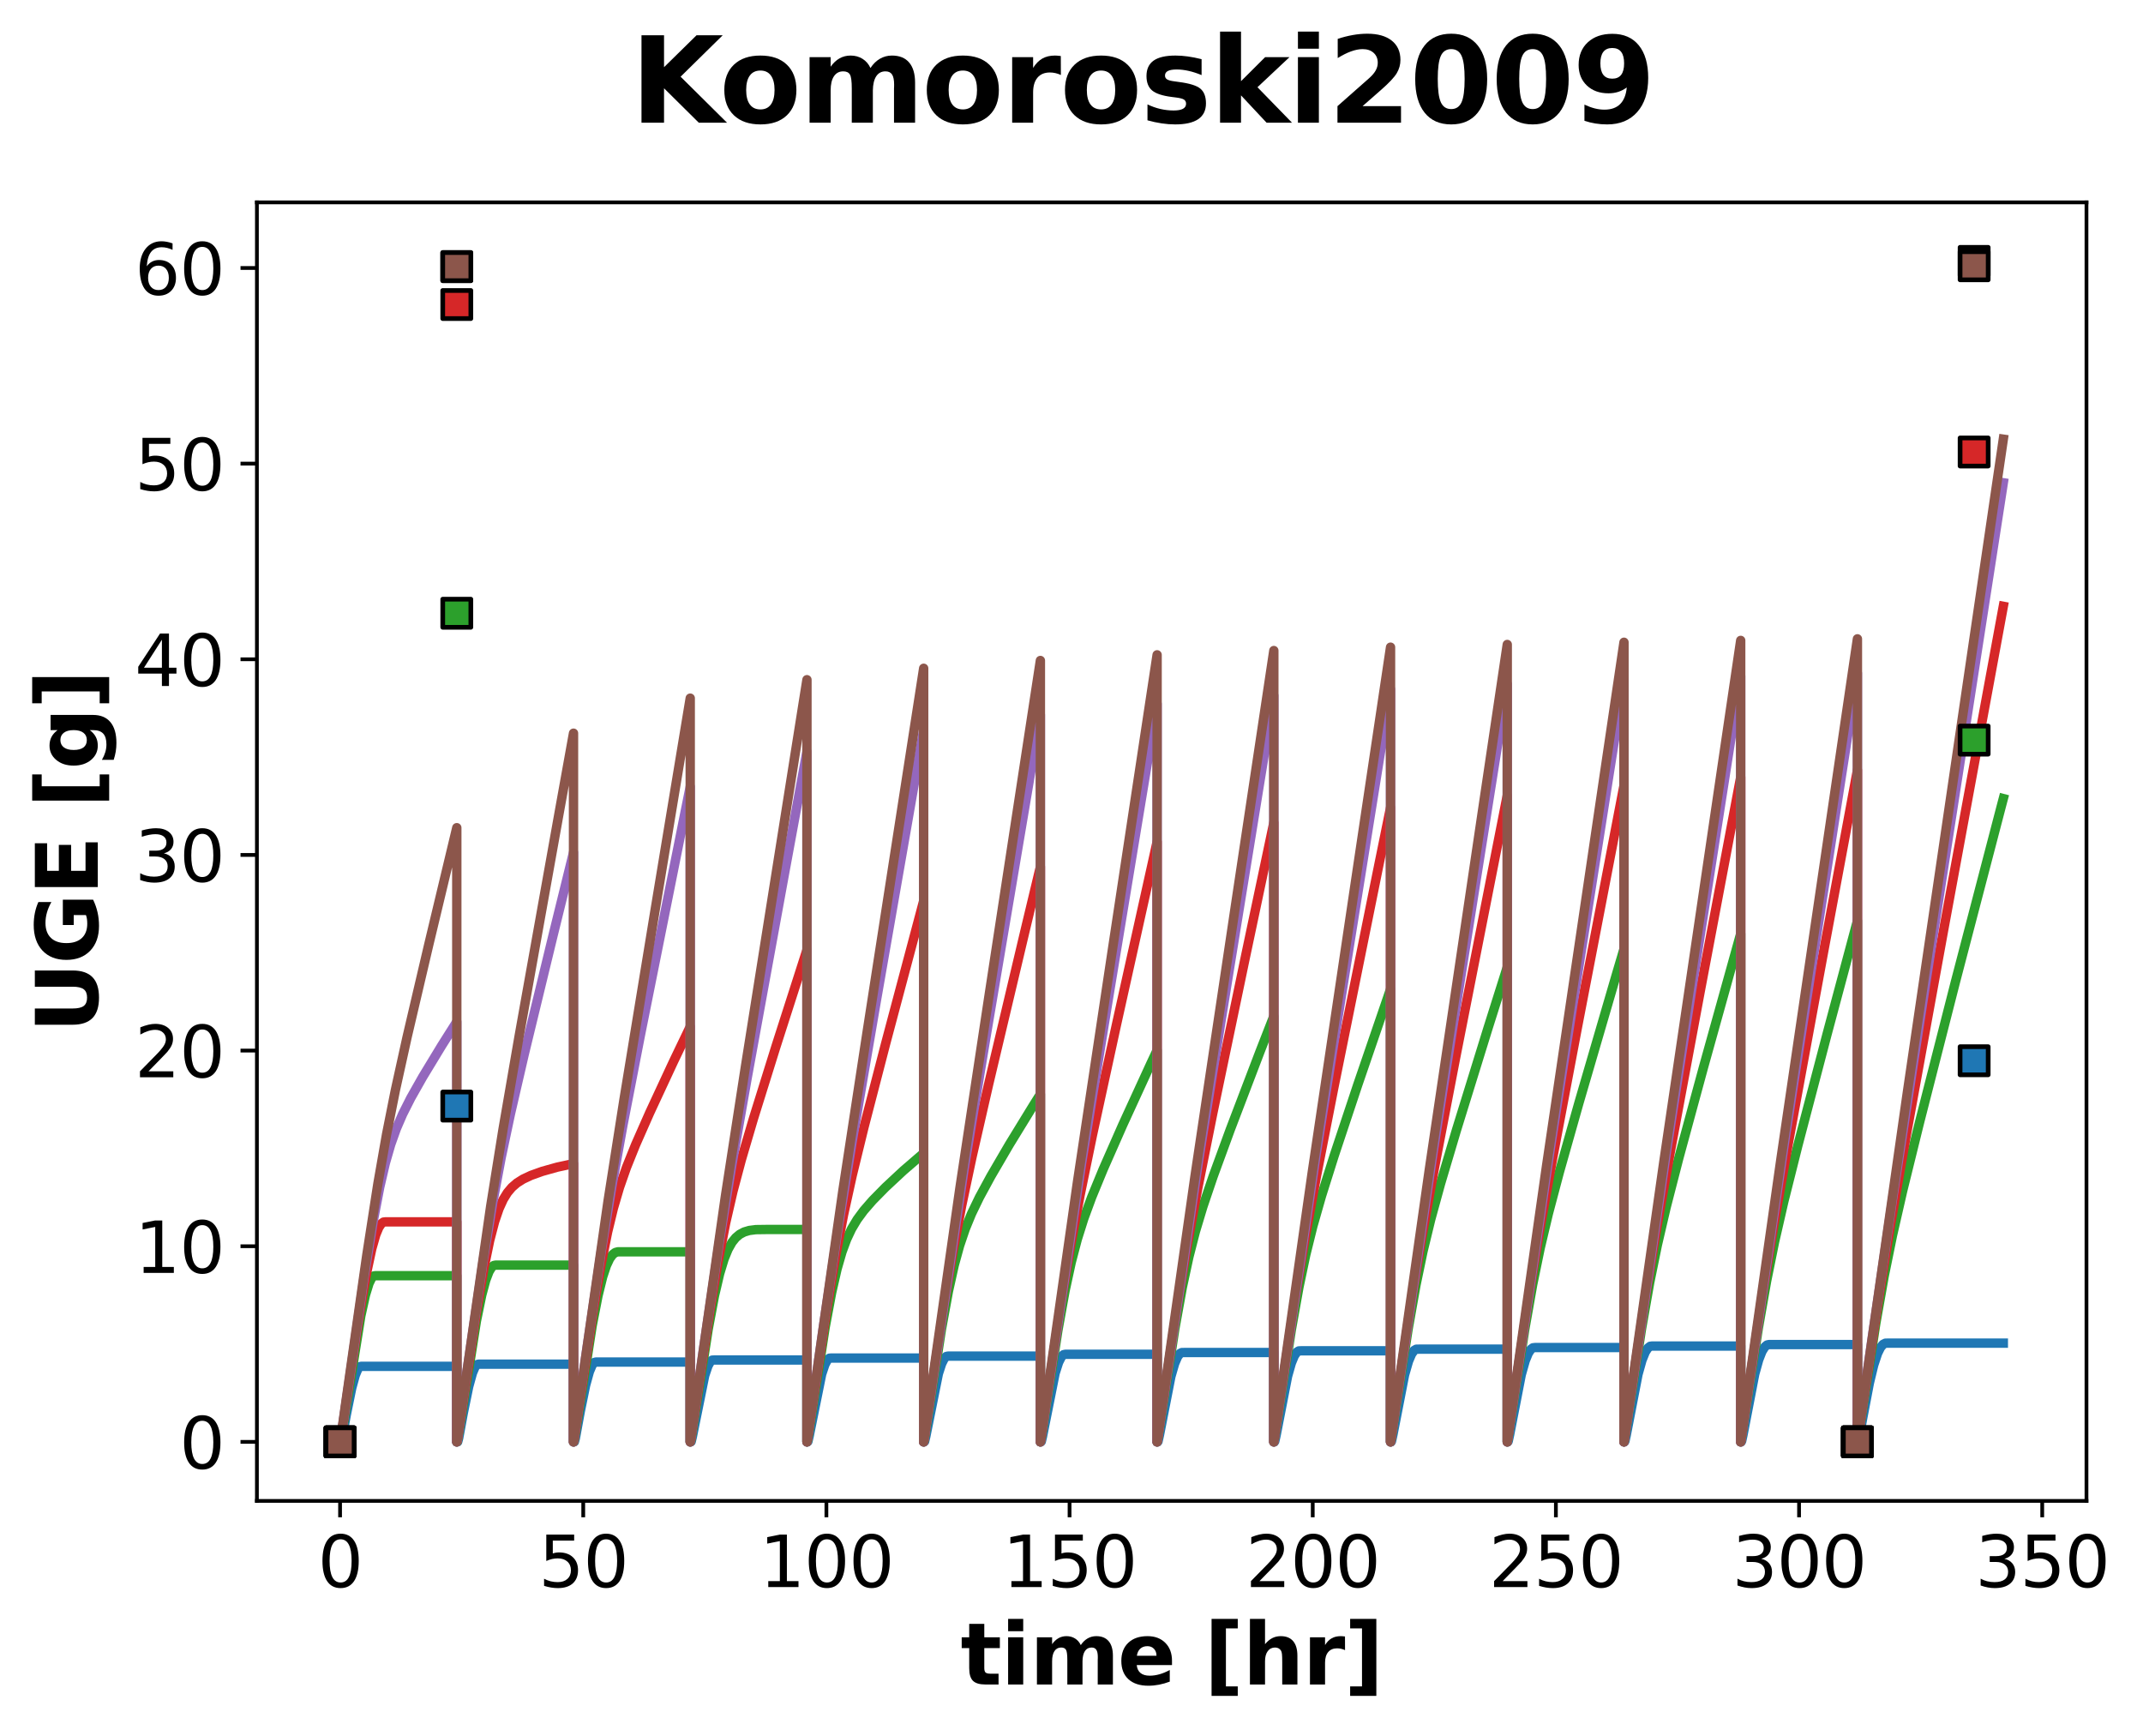 <?xml version="1.0" encoding="utf-8" standalone="no"?>
<!DOCTYPE svg PUBLIC "-//W3C//DTD SVG 1.1//EN"
  "http://www.w3.org/Graphics/SVG/1.1/DTD/svg11.dtd">
<svg xmlns:xlink="http://www.w3.org/1999/xlink" width="457.516pt" height="370.538pt" viewBox="0 0 457.516 370.538" xmlns="http://www.w3.org/2000/svg" version="1.1">
 <defs>
  <style type="text/css">*{stroke-linejoin: round; stroke-linecap: butt}</style>
 </defs>
 <g id="figure_1">
  <g id="patch_1">
   <path d="M 0 370.538 
L 457.516 370.538 
L 457.516 0 
L 0 0 
z
" style="fill: #ffffff"/>
  </g>
  <g id="axes_1">
   <g id="patch_2">
    <path d="M 54.849 320.4 
L 445.449 320.4 
L 445.449 43.2 
L 54.849 43.2 
z
" style="fill: #ffffff"/>
   </g>
   <g id="matplotlib.axis_1">
    <g id="xtick_1">
     <g id="line2d_1">
      <defs>
       <path id="m06899e5658" d="M 0 0 
L 0 3.5 
" style="stroke: #000000; stroke-width: 0.8"/>
      </defs>
      <g>
       <use xlink:href="#m06899e5658" x="72.603" y="320.4" style="stroke: #000000; stroke-width: 0.8"/>
      </g>
     </g>
     <g id="text_1">
      <!-- 0 -->
      <g transform="translate(67.831 338.798) scale(0.15 -0.15)">
       <defs>
        <path id="DejaVuSans-30" d="M 2034 4250 
Q 1547 4250 1301 3770 
Q 1056 3291 1056 2328 
Q 1056 1369 1301 889 
Q 1547 409 2034 409 
Q 2525 409 2770 889 
Q 3016 1369 3016 2328 
Q 3016 3291 2770 3770 
Q 2525 4250 2034 4250 
z
M 2034 4750 
Q 2819 4750 3233 4129 
Q 3647 3509 3647 2328 
Q 3647 1150 3233 529 
Q 2819 -91 2034 -91 
Q 1250 -91 836 529 
Q 422 1150 422 2328 
Q 422 3509 836 4129 
Q 1250 4750 2034 4750 
z
" transform="scale(0.016)"/>
       </defs>
       <use xlink:href="#DejaVuSans-30"/>
      </g>
     </g>
    </g>
    <g id="xtick_2">
     <g id="line2d_2">
      <g>
       <use xlink:href="#m06899e5658" x="124.517" y="320.4" style="stroke: #000000; stroke-width: 0.8"/>
      </g>
     </g>
     <g id="text_2">
      <!-- 50 -->
      <g transform="translate(114.973 338.798) scale(0.15 -0.15)">
       <defs>
        <path id="DejaVuSans-35" d="M 691 4666 
L 3169 4666 
L 3169 4134 
L 1269 4134 
L 1269 2991 
Q 1406 3038 1543 3061 
Q 1681 3084 1819 3084 
Q 2600 3084 3056 2656 
Q 3513 2228 3513 1497 
Q 3513 744 3044 326 
Q 2575 -91 1722 -91 
Q 1428 -91 1123 -41 
Q 819 9 494 109 
L 494 744 
Q 775 591 1075 516 
Q 1375 441 1709 441 
Q 2250 441 2565 725 
Q 2881 1009 2881 1497 
Q 2881 1984 2565 2268 
Q 2250 2553 1709 2553 
Q 1456 2553 1204 2497 
Q 953 2441 691 2322 
L 691 4666 
z
" transform="scale(0.016)"/>
       </defs>
       <use xlink:href="#DejaVuSans-35"/>
       <use xlink:href="#DejaVuSans-30" x="63.623"/>
      </g>
     </g>
    </g>
    <g id="xtick_3">
     <g id="line2d_3">
      <g>
       <use xlink:href="#m06899e5658" x="176.431" y="320.4" style="stroke: #000000; stroke-width: 0.8"/>
      </g>
     </g>
     <g id="text_3">
      <!-- 100 -->
      <g transform="translate(162.115 338.798) scale(0.15 -0.15)">
       <defs>
        <path id="DejaVuSans-31" d="M 794 531 
L 1825 531 
L 1825 4091 
L 703 3866 
L 703 4441 
L 1819 4666 
L 2450 4666 
L 2450 531 
L 3481 531 
L 3481 0 
L 794 0 
L 794 531 
z
" transform="scale(0.016)"/>
       </defs>
       <use xlink:href="#DejaVuSans-31"/>
       <use xlink:href="#DejaVuSans-30" x="63.623"/>
       <use xlink:href="#DejaVuSans-30" x="127.246"/>
      </g>
     </g>
    </g>
    <g id="xtick_4">
     <g id="line2d_4">
      <g>
       <use xlink:href="#m06899e5658" x="228.345" y="320.4" style="stroke: #000000; stroke-width: 0.8"/>
      </g>
     </g>
     <g id="text_4">
      <!-- 150 -->
      <g transform="translate(214.029 338.798) scale(0.15 -0.15)">
       <use xlink:href="#DejaVuSans-31"/>
       <use xlink:href="#DejaVuSans-35" x="63.623"/>
       <use xlink:href="#DejaVuSans-30" x="127.246"/>
      </g>
     </g>
    </g>
    <g id="xtick_5">
     <g id="line2d_5">
      <g>
       <use xlink:href="#m06899e5658" x="280.259" y="320.4" style="stroke: #000000; stroke-width: 0.8"/>
      </g>
     </g>
     <g id="text_5">
      <!-- 200 -->
      <g transform="translate(265.943 338.798) scale(0.15 -0.15)">
       <defs>
        <path id="DejaVuSans-32" d="M 1228 531 
L 3431 531 
L 3431 0 
L 469 0 
L 469 531 
Q 828 903 1448 1529 
Q 2069 2156 2228 2338 
Q 2531 2678 2651 2914 
Q 2772 3150 2772 3378 
Q 2772 3750 2511 3984 
Q 2250 4219 1831 4219 
Q 1534 4219 1204 4116 
Q 875 4013 500 3803 
L 500 4441 
Q 881 4594 1212 4672 
Q 1544 4750 1819 4750 
Q 2544 4750 2975 4387 
Q 3406 4025 3406 3419 
Q 3406 3131 3298 2873 
Q 3191 2616 2906 2266 
Q 2828 2175 2409 1742 
Q 1991 1309 1228 531 
z
" transform="scale(0.016)"/>
       </defs>
       <use xlink:href="#DejaVuSans-32"/>
       <use xlink:href="#DejaVuSans-30" x="63.623"/>
       <use xlink:href="#DejaVuSans-30" x="127.246"/>
      </g>
     </g>
    </g>
    <g id="xtick_6">
     <g id="line2d_6">
      <g>
       <use xlink:href="#m06899e5658" x="332.173" y="320.4" style="stroke: #000000; stroke-width: 0.8"/>
      </g>
     </g>
     <g id="text_6">
      <!-- 250 -->
      <g transform="translate(317.857 338.798) scale(0.15 -0.15)">
       <use xlink:href="#DejaVuSans-32"/>
       <use xlink:href="#DejaVuSans-35" x="63.623"/>
       <use xlink:href="#DejaVuSans-30" x="127.246"/>
      </g>
     </g>
    </g>
    <g id="xtick_7">
     <g id="line2d_7">
      <g>
       <use xlink:href="#m06899e5658" x="384.087" y="320.4" style="stroke: #000000; stroke-width: 0.8"/>
      </g>
     </g>
     <g id="text_7">
      <!-- 300 -->
      <g transform="translate(369.771 338.798) scale(0.15 -0.15)">
       <defs>
        <path id="DejaVuSans-33" d="M 2597 2516 
Q 3050 2419 3304 2112 
Q 3559 1806 3559 1356 
Q 3559 666 3084 287 
Q 2609 -91 1734 -91 
Q 1441 -91 1130 -33 
Q 819 25 488 141 
L 488 750 
Q 750 597 1062 519 
Q 1375 441 1716 441 
Q 2309 441 2620 675 
Q 2931 909 2931 1356 
Q 2931 1769 2642 2001 
Q 2353 2234 1838 2234 
L 1294 2234 
L 1294 2753 
L 1863 2753 
Q 2328 2753 2575 2939 
Q 2822 3125 2822 3475 
Q 2822 3834 2567 4026 
Q 2313 4219 1838 4219 
Q 1578 4219 1281 4162 
Q 984 4106 628 3988 
L 628 4550 
Q 988 4650 1302 4700 
Q 1616 4750 1894 4750 
Q 2613 4750 3031 4423 
Q 3450 4097 3450 3541 
Q 3450 3153 3228 2886 
Q 3006 2619 2597 2516 
z
" transform="scale(0.016)"/>
       </defs>
       <use xlink:href="#DejaVuSans-33"/>
       <use xlink:href="#DejaVuSans-30" x="63.623"/>
       <use xlink:href="#DejaVuSans-30" x="127.246"/>
      </g>
     </g>
    </g>
    <g id="xtick_8">
     <g id="line2d_8">
      <g>
       <use xlink:href="#m06899e5658" x="436" y="320.4" style="stroke: #000000; stroke-width: 0.8"/>
      </g>
     </g>
     <g id="text_8">
      <!-- 350 -->
      <g transform="translate(421.685 338.798) scale(0.15 -0.15)">
       <use xlink:href="#DejaVuSans-33"/>
       <use xlink:href="#DejaVuSans-35" x="63.623"/>
       <use xlink:href="#DejaVuSans-30" x="127.246"/>
      </g>
     </g>
    </g>
    <g id="text_9">
     <!-- time [hr] -->
     <g transform="translate(205.074 359.594) scale(0.18 -0.18)">
      <defs>
       <path id="DejaVuSans-Bold-74" d="M 1759 4494 
L 1759 3500 
L 2913 3500 
L 2913 2700 
L 1759 2700 
L 1759 1216 
Q 1759 972 1856 886 
Q 1953 800 2241 800 
L 2816 800 
L 2816 0 
L 1856 0 
Q 1194 0 917 276 
Q 641 553 641 1216 
L 641 2700 
L 84 2700 
L 84 3500 
L 641 3500 
L 641 4494 
L 1759 4494 
z
" transform="scale(0.016)"/>
       <path id="DejaVuSans-Bold-69" d="M 538 3500 
L 1656 3500 
L 1656 0 
L 538 0 
L 538 3500 
z
M 538 4863 
L 1656 4863 
L 1656 3950 
L 538 3950 
L 538 4863 
z
" transform="scale(0.016)"/>
       <path id="DejaVuSans-Bold-6d" d="M 3781 2919 
Q 3994 3244 4286 3414 
Q 4578 3584 4928 3584 
Q 5531 3584 5847 3212 
Q 6163 2841 6163 2131 
L 6163 0 
L 5038 0 
L 5038 1825 
Q 5041 1866 5042 1909 
Q 5044 1953 5044 2034 
Q 5044 2406 4934 2573 
Q 4825 2741 4581 2741 
Q 4263 2741 4089 2478 
Q 3916 2216 3909 1719 
L 3909 0 
L 2784 0 
L 2784 1825 
Q 2784 2406 2684 2573 
Q 2584 2741 2328 2741 
Q 2006 2741 1831 2477 
Q 1656 2213 1656 1722 
L 1656 0 
L 531 0 
L 531 3500 
L 1656 3500 
L 1656 2988 
Q 1863 3284 2130 3434 
Q 2397 3584 2719 3584 
Q 3081 3584 3359 3409 
Q 3638 3234 3781 2919 
z
" transform="scale(0.016)"/>
       <path id="DejaVuSans-Bold-65" d="M 4031 1759 
L 4031 1441 
L 1416 1441 
Q 1456 1047 1700 850 
Q 1944 653 2381 653 
Q 2734 653 3104 758 
Q 3475 863 3866 1075 
L 3866 213 
Q 3469 63 3072 -14 
Q 2675 -91 2278 -91 
Q 1328 -91 801 392 
Q 275 875 275 1747 
Q 275 2603 792 3093 
Q 1309 3584 2216 3584 
Q 3041 3584 3536 3087 
Q 4031 2591 4031 1759 
z
M 2881 2131 
Q 2881 2450 2695 2645 
Q 2509 2841 2209 2841 
Q 1884 2841 1681 2658 
Q 1478 2475 1428 2131 
L 2881 2131 
z
" transform="scale(0.016)"/>
       <path id="DejaVuSans-Bold-20" transform="scale(0.016)"/>
       <path id="DejaVuSans-Bold-5b" d="M 550 4863 
L 2491 4863 
L 2491 4159 
L 1613 4159 
L 1613 -141 
L 2491 -141 
L 2491 -844 
L 550 -844 
L 550 4863 
z
" transform="scale(0.016)"/>
       <path id="DejaVuSans-Bold-68" d="M 4056 2131 
L 4056 0 
L 2931 0 
L 2931 347 
L 2931 1625 
Q 2931 2084 2911 2256 
Q 2891 2428 2841 2509 
Q 2775 2619 2662 2680 
Q 2550 2741 2406 2741 
Q 2056 2741 1856 2470 
Q 1656 2200 1656 1722 
L 1656 0 
L 538 0 
L 538 4863 
L 1656 4863 
L 1656 2988 
Q 1909 3294 2193 3439 
Q 2478 3584 2822 3584 
Q 3428 3584 3742 3212 
Q 4056 2841 4056 2131 
z
" transform="scale(0.016)"/>
       <path id="DejaVuSans-Bold-72" d="M 3138 2547 
Q 2991 2616 2845 2648 
Q 2700 2681 2553 2681 
Q 2122 2681 1889 2404 
Q 1656 2128 1656 1613 
L 1656 0 
L 538 0 
L 538 3500 
L 1656 3500 
L 1656 2925 
Q 1872 3269 2151 3426 
Q 2431 3584 2822 3584 
Q 2878 3584 2943 3579 
Q 3009 3575 3134 3559 
L 3138 2547 
z
" transform="scale(0.016)"/>
       <path id="DejaVuSans-Bold-5d" d="M 2375 -844 
L 434 -844 
L 434 -141 
L 1313 -141 
L 1313 4159 
L 434 4159 
L 434 4863 
L 2375 4863 
L 2375 -844 
z
" transform="scale(0.016)"/>
      </defs>
      <use xlink:href="#DejaVuSans-Bold-74"/>
      <use xlink:href="#DejaVuSans-Bold-69" x="47.803"/>
      <use xlink:href="#DejaVuSans-Bold-6d" x="82.08"/>
      <use xlink:href="#DejaVuSans-Bold-65" x="186.279"/>
      <use xlink:href="#DejaVuSans-Bold-20" x="254.102"/>
      <use xlink:href="#DejaVuSans-Bold-5b" x="288.916"/>
      <use xlink:href="#DejaVuSans-Bold-68" x="334.619"/>
      <use xlink:href="#DejaVuSans-Bold-72" x="405.811"/>
      <use xlink:href="#DejaVuSans-Bold-5d" x="455.127"/>
     </g>
    </g>
   </g>
   <g id="matplotlib.axis_2">
    <g id="ytick_1">
     <g id="line2d_9">
      <defs>
       <path id="m372660ddf9" d="M 0 0 
L -3.5 0 
" style="stroke: #000000; stroke-width: 0.8"/>
      </defs>
      <g>
       <use xlink:href="#m372660ddf9" x="54.849" y="307.8" style="stroke: #000000; stroke-width: 0.8"/>
      </g>
     </g>
     <g id="text_10">
      <!-- 0 -->
      <g transform="translate(38.305 313.499) scale(0.15 -0.15)">
       <use xlink:href="#DejaVuSans-30"/>
      </g>
     </g>
    </g>
    <g id="ytick_2">
     <g id="line2d_10">
      <g>
       <use xlink:href="#m372660ddf9" x="54.849" y="266.034" style="stroke: #000000; stroke-width: 0.8"/>
      </g>
     </g>
     <g id="text_11">
      <!-- 10 -->
      <g transform="translate(28.761 271.733) scale(0.15 -0.15)">
       <use xlink:href="#DejaVuSans-31"/>
       <use xlink:href="#DejaVuSans-30" x="63.623"/>
      </g>
     </g>
    </g>
    <g id="ytick_3">
     <g id="line2d_11">
      <g>
       <use xlink:href="#m372660ddf9" x="54.849" y="224.269" style="stroke: #000000; stroke-width: 0.8"/>
      </g>
     </g>
     <g id="text_12">
      <!-- 20 -->
      <g transform="translate(28.761 229.967) scale(0.15 -0.15)">
       <use xlink:href="#DejaVuSans-32"/>
       <use xlink:href="#DejaVuSans-30" x="63.623"/>
      </g>
     </g>
    </g>
    <g id="ytick_4">
     <g id="line2d_12">
      <g>
       <use xlink:href="#m372660ddf9" x="54.849" y="182.503" style="stroke: #000000; stroke-width: 0.8"/>
      </g>
     </g>
     <g id="text_13">
      <!-- 30 -->
      <g transform="translate(28.761 188.202) scale(0.15 -0.15)">
       <use xlink:href="#DejaVuSans-33"/>
       <use xlink:href="#DejaVuSans-30" x="63.623"/>
      </g>
     </g>
    </g>
    <g id="ytick_5">
     <g id="line2d_13">
      <g>
       <use xlink:href="#m372660ddf9" x="54.849" y="140.737" style="stroke: #000000; stroke-width: 0.8"/>
      </g>
     </g>
     <g id="text_14">
      <!-- 40 -->
      <g transform="translate(28.761 146.436) scale(0.15 -0.15)">
       <defs>
        <path id="DejaVuSans-34" d="M 2419 4116 
L 825 1625 
L 2419 1625 
L 2419 4116 
z
M 2253 4666 
L 3047 4666 
L 3047 1625 
L 3713 1625 
L 3713 1100 
L 3047 1100 
L 3047 0 
L 2419 0 
L 2419 1100 
L 313 1100 
L 313 1709 
L 2253 4666 
z
" transform="scale(0.016)"/>
       </defs>
       <use xlink:href="#DejaVuSans-34"/>
       <use xlink:href="#DejaVuSans-30" x="63.623"/>
      </g>
     </g>
    </g>
    <g id="ytick_6">
     <g id="line2d_14">
      <g>
       <use xlink:href="#m372660ddf9" x="54.849" y="98.972" style="stroke: #000000; stroke-width: 0.8"/>
      </g>
     </g>
     <g id="text_15">
      <!-- 50 -->
      <g transform="translate(28.761 104.67) scale(0.15 -0.15)">
       <use xlink:href="#DejaVuSans-35"/>
       <use xlink:href="#DejaVuSans-30" x="63.623"/>
      </g>
     </g>
    </g>
    <g id="ytick_7">
     <g id="line2d_15">
      <g>
       <use xlink:href="#m372660ddf9" x="54.849" y="57.206" style="stroke: #000000; stroke-width: 0.8"/>
      </g>
     </g>
     <g id="text_16">
      <!-- 60 -->
      <g transform="translate(28.761 62.905) scale(0.15 -0.15)">
       <defs>
        <path id="DejaVuSans-36" d="M 2113 2584 
Q 1688 2584 1439 2293 
Q 1191 2003 1191 1497 
Q 1191 994 1439 701 
Q 1688 409 2113 409 
Q 2538 409 2786 701 
Q 3034 994 3034 1497 
Q 3034 2003 2786 2293 
Q 2538 2584 2113 2584 
z
M 3366 4563 
L 3366 3988 
Q 3128 4100 2886 4159 
Q 2644 4219 2406 4219 
Q 1781 4219 1451 3797 
Q 1122 3375 1075 2522 
Q 1259 2794 1537 2939 
Q 1816 3084 2150 3084 
Q 2853 3084 3261 2657 
Q 3669 2231 3669 1497 
Q 3669 778 3244 343 
Q 2819 -91 2113 -91 
Q 1303 -91 875 529 
Q 447 1150 447 2328 
Q 447 3434 972 4092 
Q 1497 4750 2381 4750 
Q 2619 4750 2861 4703 
Q 3103 4656 3366 4563 
z
" transform="scale(0.016)"/>
       </defs>
       <use xlink:href="#DejaVuSans-36"/>
       <use xlink:href="#DejaVuSans-30" x="63.623"/>
      </g>
     </g>
    </g>
    <g id="text_17">
     <!-- UGE [g] -->
     <g transform="translate(20.877 220.445) rotate(-90) scale(0.18 -0.18)">
      <defs>
       <path id="DejaVuSans-Bold-55" d="M 588 4666 
L 1791 4666 
L 1791 1869 
Q 1791 1291 1980 1042 
Q 2169 794 2597 794 
Q 3028 794 3217 1042 
Q 3406 1291 3406 1869 
L 3406 4666 
L 4609 4666 
L 4609 1869 
Q 4609 878 4112 393 
Q 3616 -91 2597 -91 
Q 1581 -91 1084 393 
Q 588 878 588 1869 
L 588 4666 
z
" transform="scale(0.016)"/>
       <path id="DejaVuSans-Bold-47" d="M 4781 347 
Q 4331 128 3847 18 
Q 3363 -91 2847 -91 
Q 1681 -91 1000 561 
Q 319 1213 319 2328 
Q 319 3456 1012 4103 
Q 1706 4750 2913 4750 
Q 3378 4750 3804 4662 
Q 4231 4575 4609 4403 
L 4609 3438 
Q 4219 3659 3833 3768 
Q 3447 3878 3059 3878 
Q 2341 3878 1952 3476 
Q 1563 3075 1563 2328 
Q 1563 1588 1938 1184 
Q 2313 781 3003 781 
Q 3191 781 3352 804 
Q 3513 828 3641 878 
L 3641 1784 
L 2906 1784 
L 2906 2591 
L 4781 2591 
L 4781 347 
z
" transform="scale(0.016)"/>
       <path id="DejaVuSans-Bold-45" d="M 588 4666 
L 3834 4666 
L 3834 3756 
L 1791 3756 
L 1791 2888 
L 3713 2888 
L 3713 1978 
L 1791 1978 
L 1791 909 
L 3903 909 
L 3903 0 
L 588 0 
L 588 4666 
z
" transform="scale(0.016)"/>
       <path id="DejaVuSans-Bold-67" d="M 2919 594 
Q 2688 288 2409 144 
Q 2131 0 1766 0 
Q 1125 0 706 504 
Q 288 1009 288 1791 
Q 288 2575 706 3076 
Q 1125 3578 1766 3578 
Q 2131 3578 2409 3434 
Q 2688 3291 2919 2981 
L 2919 3500 
L 4044 3500 
L 4044 353 
Q 4044 -491 3511 -936 
Q 2978 -1381 1966 -1381 
Q 1638 -1381 1331 -1331 
Q 1025 -1281 716 -1178 
L 716 -306 
Q 1009 -475 1290 -558 
Q 1572 -641 1856 -641 
Q 2406 -641 2662 -400 
Q 2919 -159 2919 353 
L 2919 594 
z
M 2181 2772 
Q 1834 2772 1640 2515 
Q 1447 2259 1447 1791 
Q 1447 1309 1634 1061 
Q 1822 813 2181 813 
Q 2531 813 2725 1069 
Q 2919 1325 2919 1791 
Q 2919 2259 2725 2515 
Q 2531 2772 2181 2772 
z
" transform="scale(0.016)"/>
      </defs>
      <use xlink:href="#DejaVuSans-Bold-55"/>
      <use xlink:href="#DejaVuSans-Bold-47" x="81.201"/>
      <use xlink:href="#DejaVuSans-Bold-45" x="163.281"/>
      <use xlink:href="#DejaVuSans-Bold-20" x="231.592"/>
      <use xlink:href="#DejaVuSans-Bold-5b" x="266.406"/>
      <use xlink:href="#DejaVuSans-Bold-67" x="312.109"/>
      <use xlink:href="#DejaVuSans-Bold-5d" x="383.691"/>
     </g>
    </g>
   </g>
   <g id="line2d_16">
    <path d="M 72.603 307.8 
L 72.803 307.772 
L 73.002 307.047 
L 73.949 301.924 
L 75.095 296.303 
L 75.843 293.578 
L 76.391 292.265 
L 76.79 291.764 
L 77.089 291.672 
L 97.522 291.672 
L 97.522 307.8 
L 97.622 307.8 
L 97.721 307.761 
L 97.921 307.016 
L 98.917 301.601 
L 100.064 295.993 
L 100.861 293.112 
L 101.409 291.823 
L 101.808 291.317 
L 102.157 291.208 
L 122.441 291.208 
L 122.441 307.8 
L 122.54 307.8 
L 122.64 307.75 
L 122.839 306.987 
L 123.886 301.282 
L 125.032 295.69 
L 125.83 292.802 
L 126.428 291.392 
L 126.876 290.849 
L 127.225 290.759 
L 147.359 290.759 
L 147.359 307.8 
L 147.459 307.8 
L 147.559 307.738 
L 147.808 306.713 
L 150.449 293.644 
L 151.147 291.577 
L 151.645 290.677 
L 152.044 290.35 
L 152.493 290.324 
L 172.278 290.324 
L 172.278 307.8 
L 172.378 307.8 
L 172.477 307.726 
L 172.726 306.687 
L 175.418 293.355 
L 176.115 291.275 
L 176.664 290.275 
L 177.062 289.94 
L 177.461 289.903 
L 197.197 289.903 
L 197.197 307.8 
L 197.296 307.8 
L 197.396 307.714 
L 197.645 306.661 
L 200.336 293.252 
L 201.034 291.105 
L 201.582 290.02 
L 202.031 289.569 
L 202.38 289.497 
L 222.115 289.497 
L 222.115 307.8 
L 222.215 307.8 
L 222.315 307.703 
L 222.564 306.638 
L 225.255 293.158 
L 226.003 290.824 
L 226.601 289.64 
L 227.049 289.189 
L 227.448 289.104 
L 247.034 289.104 
L 247.034 307.8 
L 247.134 307.8 
L 247.233 307.692 
L 247.532 306.355 
L 249.974 293.847 
L 250.772 291.09 
L 251.42 289.587 
L 251.918 288.931 
L 252.317 288.731 
L 253.563 288.725 
L 271.953 288.725 
L 271.953 307.8 
L 272.052 307.8 
L 272.152 307.681 
L 272.451 306.334 
L 274.893 293.778 
L 275.69 290.972 
L 276.338 289.403 
L 276.886 288.623 
L 277.285 288.38 
L 277.883 288.359 
L 296.871 288.359 
L 296.871 307.8 
L 296.971 307.8 
L 297.071 307.67 
L 297.37 306.314 
L 299.861 293.512 
L 300.709 290.573 
L 301.357 289.045 
L 301.905 288.281 
L 302.353 288.021 
L 303.051 288.006 
L 321.79 288.006 
L 321.79 307.8 
L 321.89 307.8 
L 321.989 307.66 
L 322.288 306.295 
L 324.78 293.452 
L 325.627 290.469 
L 326.275 288.885 
L 326.823 288.052 
L 327.272 287.719 
L 327.721 287.666 
L 346.709 287.666 
L 346.709 307.8 
L 346.808 307.8 
L 346.908 307.65 
L 347.207 306.278 
L 349.699 293.397 
L 350.546 290.374 
L 351.244 288.639 
L 351.792 287.786 
L 352.29 287.399 
L 352.739 287.339 
L 371.627 287.339 
L 371.627 307.8 
L 371.727 307.8 
L 371.827 307.641 
L 372.126 306.261 
L 374.617 293.346 
L 375.465 290.287 
L 376.162 288.502 
L 376.76 287.532 
L 377.259 287.114 
L 377.707 287.023 
L 396.546 287.023 
L 396.546 307.8 
L 396.608 307.8 
L 396.67 307.791 
L 396.857 307.189 
L 397.605 303.09 
L 399.1 295.223 
L 400.034 291.37 
L 400.844 288.923 
L 401.467 287.658 
L 402.028 286.983 
L 402.526 286.734 
L 403.336 286.72 
L 427.694 286.72 
L 427.694 286.72 
" clip-path="url(#p43dfc11e29)" style="fill: none; stroke: #1f77b4; stroke-width: 2; stroke-linecap: square"/>
   </g>
   <g id="line2d_17">
    <path d="M 72.603 307.8 
L 72.703 307.778 
L 72.902 306.718 
L 77.039 280.877 
L 78.036 276.392 
L 78.783 273.969 
L 79.331 272.841 
L 79.78 272.386 
L 80.129 272.329 
L 97.522 272.329 
L 97.522 307.8 
L 97.622 307.753 
L 97.871 306.346 
L 101.708 282.021 
L 102.855 276.435 
L 103.702 273.283 
L 104.4 271.453 
L 104.948 270.546 
L 105.396 270.158 
L 105.795 270.071 
L 122.441 270.071 
L 122.441 307.8 
L 122.54 307.723 
L 122.839 305.968 
L 126.428 282.993 
L 127.674 276.59 
L 128.67 272.555 
L 129.468 270.153 
L 130.165 268.673 
L 130.813 267.791 
L 131.361 267.378 
L 131.91 267.229 
L 134.85 267.226 
L 147.359 267.226 
L 147.359 307.8 
L 147.459 307.687 
L 147.808 305.585 
L 151.197 283.736 
L 152.542 276.585 
L 153.639 271.892 
L 154.586 268.774 
L 155.433 266.695 
L 156.28 265.196 
L 157.078 264.209 
L 157.925 263.499 
L 158.872 262.997 
L 159.968 262.67 
L 161.364 262.49 
L 163.606 262.46 
L 172.278 262.46 
L 172.278 307.8 
L 172.378 307.644 
L 172.726 305.526 
L 176.165 283.341 
L 177.561 275.887 
L 178.707 270.884 
L 179.754 267.261 
L 180.75 264.561 
L 181.797 262.342 
L 182.993 260.339 
L 184.388 258.443 
L 186.282 256.266 
L 189.023 253.479 
L 192.861 249.903 
L 197.097 246.254 
L 197.197 246.171 
L 197.197 307.8 
L 197.296 307.58 
L 197.695 305.117 
L 200.984 283.805 
L 202.479 275.665 
L 203.725 270.068 
L 204.872 265.893 
L 206.068 262.361 
L 207.413 259.087 
L 209.108 255.578 
L 211.55 251.076 
L 215.487 244.327 
L 220.72 235.795 
L 222.115 233.589 
L 222.115 307.8 
L 222.215 307.53 
L 222.663 304.722 
L 225.853 284.004 
L 227.398 275.479 
L 228.694 269.498 
L 229.99 264.56 
L 231.385 260.139 
L 233.079 255.538 
L 235.521 249.607 
L 239.708 240.1 
L 245.788 226.85 
L 247.034 224.197 
L 247.034 307.8 
L 247.134 307.493 
L 247.582 304.674 
L 250.822 283.629 
L 252.416 274.815 
L 253.812 268.331 
L 255.207 262.899 
L 256.802 257.592 
L 258.995 251.127 
L 262.633 241.187 
L 268.962 224.59 
L 271.953 216.931 
L 271.953 307.8 
L 272.052 307.463 
L 272.551 304.3 
L 275.69 283.861 
L 277.335 274.673 
L 278.78 267.821 
L 280.275 261.793 
L 282.119 255.327 
L 284.811 246.78 
L 289.844 231.649 
L 296.871 211.155 
L 296.871 307.8 
L 296.971 307.439 
L 297.469 304.268 
L 300.609 283.805 
L 302.304 274.292 
L 303.799 267.119 
L 305.443 260.337 
L 307.536 252.71 
L 310.925 241.305 
L 317.604 219.718 
L 321.79 206.462 
L 321.79 307.8 
L 321.89 307.42 
L 322.438 303.905 
L 325.528 283.757 
L 327.222 274.182 
L 328.817 266.434 
L 330.561 259.087 
L 332.904 250.242 
L 337.09 235.439 
L 345.014 208.297 
L 346.709 202.582 
L 346.709 307.8 
L 346.808 307.404 
L 347.356 303.883 
L 350.446 283.714 
L 352.191 273.822 
L 353.835 265.764 
L 355.729 257.651 
L 358.42 247.201 
L 363.653 227.942 
L 371.627 199.328 
L 371.627 307.8 
L 371.727 307.39 
L 372.275 303.864 
L 375.365 283.677 
L 377.159 273.47 
L 378.854 265.106 
L 380.847 256.427 
L 383.837 244.505 
L 390.017 220.952 
L 396.546 196.567 
L 396.546 307.8 
L 396.608 307.556 
L 397.044 304.855 
L 400.471 282.513 
L 402.277 272.335 
L 404.021 263.765 
L 406.202 254.221 
L 409.753 239.813 
L 417.415 209.811 
L 427.258 172.126 
L 427.694 170.477 
L 427.694 170.477 
" clip-path="url(#p43dfc11e29)" style="fill: none; stroke: #2ca02c; stroke-width: 2; stroke-linecap: square"/>
   </g>
   <g id="line2d_18">
    <path d="M 72.603 307.8 
L 72.653 307.8 
L 72.753 307.408 
L 73.949 299.171 
L 76.79 280.26 
L 78.285 271.648 
L 79.381 266.539 
L 80.228 263.586 
L 80.876 262.025 
L 81.425 261.207 
L 81.873 260.882 
L 82.322 260.831 
L 97.522 260.831 
L 97.522 307.8 
L 97.622 307.625 
L 98.22 303.601 
L 101.658 280.449 
L 103.303 270.822 
L 104.549 264.787 
L 105.596 260.78 
L 106.543 258.009 
L 107.44 256.044 
L 108.337 254.592 
L 109.284 253.467 
L 110.38 252.52 
L 111.676 251.705 
L 113.37 250.911 
L 115.762 250.054 
L 118.952 249.158 
L 122.441 248.404 
L 122.441 307.8 
L 122.54 307.543 
L 123.238 302.813 
L 126.577 280.314 
L 128.321 269.991 
L 129.717 263.021 
L 130.963 257.882 
L 132.259 253.47 
L 133.754 249.198 
L 135.697 244.363 
L 138.688 237.579 
L 143.771 226.646 
L 147.359 219.166 
L 147.359 307.8 
L 147.459 307.442 
L 148.207 302.355 
L 151.546 279.851 
L 153.39 268.881 
L 154.935 261.01 
L 156.48 254.314 
L 158.274 247.563 
L 160.865 238.763 
L 165.65 223.428 
L 172.278 202.78 
L 172.278 307.8 
L 172.378 307.383 
L 173.175 301.94 
L 176.514 279.434 
L 178.408 268.096 
L 180.102 259.275 
L 181.946 250.892 
L 184.438 240.685 
L 189.073 222.808 
L 197.197 192.307 
L 197.197 307.8 
L 197.296 307.344 
L 198.193 301.199 
L 201.483 279.039 
L 203.476 267.061 
L 205.32 257.32 
L 207.513 246.982 
L 211.051 231.525 
L 218.976 198.107 
L 222.115 185.035 
L 222.115 307.8 
L 222.215 307.316 
L 223.162 300.818 
L 226.451 278.659 
L 228.544 266.042 
L 230.588 255.12 
L 233.229 242.302 
L 238.362 218.718 
L 247.034 179.695 
L 247.034 307.8 
L 247.134 307.295 
L 248.13 300.444 
L 251.42 278.288 
L 253.563 265.318 
L 255.755 253.431 
L 258.895 237.766 
L 265.972 203.877 
L 271.953 175.614 
L 271.953 307.8 
L 272.052 307.279 
L 273.099 300.076 
L 276.388 277.924 
L 278.631 264.319 
L 281.023 251.23 
L 284.811 231.923 
L 294.33 184.853 
L 296.871 172.399 
L 296.871 307.8 
L 296.971 307.267 
L 298.067 299.711 
L 301.357 277.565 
L 303.649 263.615 
L 306.241 249.292 
L 310.726 225.977 
L 321.79 169.806 
L 321.79 307.8 
L 321.89 307.256 
L 323.036 299.349 
L 326.325 277.211 
L 328.717 262.63 
L 331.508 247.088 
L 336.841 218.912 
L 346.709 167.675 
L 346.709 307.8 
L 346.808 307.247 
L 348.004 298.99 
L 351.294 276.859 
L 353.736 261.94 
L 356.726 245.154 
L 363.005 211.491 
L 371.627 165.897 
L 371.627 307.8 
L 371.727 307.24 
L 372.973 298.633 
L 376.262 276.511 
L 378.754 261.256 
L 381.944 243.223 
L 389.22 203.725 
L 396.546 164.393 
L 396.546 307.8 
L 396.608 307.458 
L 397.48 301.49 
L 401.094 277.045 
L 403.648 261.312 
L 407.012 242.13 
L 414.986 198.343 
L 427.694 129.429 
L 427.694 129.429 
" clip-path="url(#p43dfc11e29)" style="fill: none; stroke: #d62728; stroke-width: 2; stroke-linecap: square"/>
   </g>
   <g id="line2d_19">
    <path d="M 72.603 307.8 
L 72.653 307.789 
L 73.002 305.444 
L 77.737 272.632 
L 79.68 260.676 
L 81.076 253.395 
L 82.272 248.27 
L 83.418 244.302 
L 84.614 240.95 
L 85.96 237.835 
L 87.704 234.382 
L 90.246 229.888 
L 94.332 223.155 
L 97.522 218.112 
L 97.522 307.8 
L 97.622 307.378 
L 99.765 292.221 
L 103.154 269.171 
L 105.197 256.718 
L 106.991 247.14 
L 108.985 237.729 
L 111.925 225.033 
L 118.055 199.76 
L 122.441 181.966 
L 122.441 307.8 
L 122.54 307.271 
L 125.032 289.659 
L 128.371 267.052 
L 130.614 253.322 
L 133.006 240.096 
L 136.744 220.859 
L 146.163 173.86 
L 147.359 167.94 
L 147.359 307.8 
L 147.459 307.227 
L 150.35 286.82 
L 153.639 264.674 
L 156.18 249.07 
L 159.52 230.086 
L 167.494 186.417 
L 172.278 160.45 
L 172.278 307.8 
L 172.378 307.202 
L 175.816 282.978 
L 179.006 261.677 
L 181.946 243.591 
L 187.03 213.987 
L 197.197 155.776 
L 197.197 307.8 
L 197.296 307.185 
L 205.818 249.609 
L 210.453 221.612 
L 222.115 152.579 
L 222.115 307.8 
L 222.215 307.174 
L 230.887 248.453 
L 236.468 214.197 
L 247.034 150.256 
L 247.034 307.8 
L 247.134 307.166 
L 255.905 247.634 
L 262.384 207.357 
L 271.953 148.494 
L 271.953 307.8 
L 272.052 307.159 
L 280.923 246.838 
L 288.349 200.199 
L 296.871 147.113 
L 296.871 307.8 
L 296.971 307.154 
L 305.942 246.059 
L 314.364 192.718 
L 321.79 146.003 
L 321.79 307.8 
L 321.89 307.15 
L 330.91 245.615 
L 340.23 186.179 
L 346.709 145.094 
L 346.709 307.8 
L 346.808 307.147 
L 355.928 244.862 
L 366.245 178.693 
L 371.627 144.338 
L 371.627 307.8 
L 371.727 307.144 
L 380.897 244.443 
L 392.061 172.486 
L 396.546 143.699 
L 396.546 307.8 
L 396.608 307.395 
L 399.598 286.248 
L 403.835 257.392 
L 410.5 213.938 
L 427.694 103.055 
L 427.694 103.055 
" clip-path="url(#p43dfc11e29)" style="fill: none; stroke: #9467bd; stroke-width: 2; stroke-linecap: square"/>
   </g>
   <g id="line2d_20">
    <path d="M 72.603 307.8 
L 72.653 307.744 
L 73.65 300.619 
L 78.285 268.084 
L 80.677 252.685 
L 82.521 242.189 
L 84.415 232.69 
L 86.907 221.403 
L 91.492 201.845 
L 97.522 176.689 
L 97.522 307.8 
L 97.622 307.223 
L 104.748 257.548 
L 107.39 241.089 
L 110.829 221.2 
L 119.301 173.909 
L 122.441 156.516 
L 122.441 307.8 
L 122.54 307.169 
L 129.817 256.367 
L 133.205 234.801 
L 139.884 194.125 
L 147.359 149.036 
L 147.359 307.8 
L 147.459 307.148 
L 154.885 255.234 
L 159.121 227.856 
L 171.53 149.784 
L 172.278 145.099 
L 172.278 307.8 
L 172.378 307.136 
L 179.953 254.12 
L 185.136 220.229 
L 197.197 142.659 
L 197.197 307.8 
L 197.296 307.129 
L 204.971 253.354 
L 211.201 212.239 
L 222.115 140.996 
L 222.115 307.8 
L 222.215 307.124 
L 230.039 252.263 
L 237.465 202.906 
L 247.034 139.788 
L 247.034 307.8 
L 247.134 307.12 
L 255.108 251.179 
L 263.879 192.544 
L 271.953 138.873 
L 271.953 307.8 
L 272.052 307.117 
L 280.126 250.438 
L 290.143 183.151 
L 296.871 138.155 
L 296.871 307.8 
L 296.971 307.115 
L 305.144 249.702 
L 316.507 173.077 
L 321.79 137.577 
L 321.79 307.8 
L 321.89 307.113 
L 330.163 248.972 
L 342.921 162.654 
L 346.709 137.104 
L 346.709 307.8 
L 346.808 307.111 
L 355.181 248.245 
L 369.335 152.223 
L 371.627 136.709 
L 371.627 307.8 
L 371.727 307.11 
L 380.199 247.521 
L 395.748 141.786 
L 396.546 136.375 
L 396.546 307.8 
L 396.608 307.372 
L 407.261 232.818 
L 427.694 93.747 
L 427.694 93.747 
" clip-path="url(#p43dfc11e29)" style="fill: none; stroke: #8c564b; stroke-width: 2; stroke-linecap: square"/>
   </g>
   <g id="line2d_21">
    <defs>
     <path id="mc7fe82118f" d="M -3 3 
L 3 3 
L 3 -3 
L -3 -3 
z
" style="stroke: #000000; stroke-linejoin: miter"/>
    </defs>
    <g clip-path="url(#p43dfc11e29)">
     <use xlink:href="#mc7fe82118f" x="72.603" y="307.8" style="fill: #1f77b4; stroke: #000000; stroke-linejoin: miter"/>
     <use xlink:href="#mc7fe82118f" x="97.522" y="236.119" style="fill: #1f77b4; stroke: #000000; stroke-linejoin: miter"/>
     <use xlink:href="#mc7fe82118f" x="396.546" y="307.8" style="fill: #1f77b4; stroke: #000000; stroke-linejoin: miter"/>
     <use xlink:href="#mc7fe82118f" x="421.465" y="226.441" style="fill: #1f77b4; stroke: #000000; stroke-linejoin: miter"/>
    </g>
   </g>
   <g id="line2d_22">
    <defs>
     <path id="m253df1767e" d="M -3 3 
L 3 3 
L 3 -3 
L -3 -3 
z
" style="stroke: #000000; stroke-linejoin: miter"/>
    </defs>
    <g clip-path="url(#p43dfc11e29)">
     <use xlink:href="#m253df1767e" x="72.603" y="307.8" style="fill: #2ca02c; stroke: #000000; stroke-linejoin: miter"/>
     <use xlink:href="#m253df1767e" x="97.522" y="130.91" style="fill: #2ca02c; stroke: #000000; stroke-linejoin: miter"/>
     <use xlink:href="#m253df1767e" x="396.546" y="307.8" style="fill: #2ca02c; stroke: #000000; stroke-linejoin: miter"/>
     <use xlink:href="#m253df1767e" x="421.465" y="157.992" style="fill: #2ca02c; stroke: #000000; stroke-linejoin: miter"/>
    </g>
   </g>
   <g id="line2d_23">
    <defs>
     <path id="m21949a729f" d="M -3 3 
L 3 3 
L 3 -3 
L -3 -3 
z
" style="stroke: #000000; stroke-linejoin: miter"/>
    </defs>
    <g clip-path="url(#p43dfc11e29)">
     <use xlink:href="#m21949a729f" x="72.603" y="307.8" style="fill: #d62728; stroke: #000000; stroke-linejoin: miter"/>
     <use xlink:href="#m21949a729f" x="97.522" y="65.01" style="fill: #d62728; stroke: #000000; stroke-linejoin: miter"/>
     <use xlink:href="#m21949a729f" x="396.546" y="307.8" style="fill: #d62728; stroke: #000000; stroke-linejoin: miter"/>
     <use xlink:href="#m21949a729f" x="421.465" y="96.489" style="fill: #d62728; stroke: #000000; stroke-linejoin: miter"/>
    </g>
   </g>
   <g id="line2d_24">
    <defs>
     <path id="m703c510dcb" d="M -3 3 
L 3 3 
L 3 -3 
L -3 -3 
z
" style="stroke: #000000; stroke-linejoin: miter"/>
    </defs>
    <g clip-path="url(#p43dfc11e29)">
     <use xlink:href="#m703c510dcb" x="72.603" y="307.8" style="fill: #9467bd; stroke: #000000; stroke-linejoin: miter"/>
     <use xlink:href="#m703c510dcb" x="97.522" y="56.917" style="fill: #9467bd; stroke: #000000; stroke-linejoin: miter"/>
     <use xlink:href="#m703c510dcb" x="396.546" y="307.8" style="fill: #9467bd; stroke: #000000; stroke-linejoin: miter"/>
     <use xlink:href="#m703c510dcb" x="421.465" y="55.8" style="fill: #9467bd; stroke: #000000; stroke-linejoin: miter"/>
    </g>
   </g>
   <g id="line2d_25">
    <defs>
     <path id="m22e0be01ed" d="M -3 3 
L 3 3 
L 3 -3 
L -3 -3 
z
" style="stroke: #000000; stroke-linejoin: miter"/>
    </defs>
    <g clip-path="url(#p43dfc11e29)">
     <use xlink:href="#m22e0be01ed" x="72.603" y="307.8" style="fill: #8c564b; stroke: #000000; stroke-linejoin: miter"/>
     <use xlink:href="#m22e0be01ed" x="97.522" y="56.917" style="fill: #8c564b; stroke: #000000; stroke-linejoin: miter"/>
     <use xlink:href="#m22e0be01ed" x="396.546" y="307.8" style="fill: #8c564b; stroke: #000000; stroke-linejoin: miter"/>
     <use xlink:href="#m22e0be01ed" x="421.465" y="56.732" style="fill: #8c564b; stroke: #000000; stroke-linejoin: miter"/>
    </g>
   </g>
   <g id="patch_3">
    <path d="M 54.849 320.4 
L 54.849 43.2 
" style="fill: none; stroke: #000000; stroke-width: 0.8; stroke-linejoin: miter; stroke-linecap: square"/>
   </g>
   <g id="patch_4">
    <path d="M 445.449 320.4 
L 445.449 43.2 
" style="fill: none; stroke: #000000; stroke-width: 0.8; stroke-linejoin: miter; stroke-linecap: square"/>
   </g>
   <g id="patch_5">
    <path d="M 54.849 320.4 
L 445.449 320.4 
" style="fill: none; stroke: #000000; stroke-width: 0.8; stroke-linejoin: miter; stroke-linecap: square"/>
   </g>
   <g id="patch_6">
    <path d="M 54.849 43.2 
L 445.449 43.2 
" style="fill: none; stroke: #000000; stroke-width: 0.8; stroke-linejoin: miter; stroke-linecap: square"/>
   </g>
  </g>
  <g id="text_18">
   <!-- Komoroski2009 -->
   <g transform="translate(134.603 26.196) scale(0.25 -0.25)">
    <defs>
     <path id="DejaVuSans-Bold-4b" d="M 588 4666 
L 1791 4666 
L 1791 2963 
L 3525 4666 
L 4922 4666 
L 2675 2456 
L 5153 0 
L 3647 0 
L 1791 1838 
L 1791 0 
L 588 0 
L 588 4666 
z
" transform="scale(0.016)"/>
     <path id="DejaVuSans-Bold-6f" d="M 2203 2784 
Q 1831 2784 1636 2517 
Q 1441 2250 1441 1747 
Q 1441 1244 1636 976 
Q 1831 709 2203 709 
Q 2569 709 2762 976 
Q 2956 1244 2956 1747 
Q 2956 2250 2762 2517 
Q 2569 2784 2203 2784 
z
M 2203 3584 
Q 3106 3584 3614 3096 
Q 4122 2609 4122 1747 
Q 4122 884 3614 396 
Q 3106 -91 2203 -91 
Q 1297 -91 786 396 
Q 275 884 275 1747 
Q 275 2609 786 3096 
Q 1297 3584 2203 3584 
z
" transform="scale(0.016)"/>
     <path id="DejaVuSans-Bold-73" d="M 3272 3391 
L 3272 2541 
Q 2913 2691 2578 2766 
Q 2244 2841 1947 2841 
Q 1628 2841 1473 2761 
Q 1319 2681 1319 2516 
Q 1319 2381 1436 2309 
Q 1553 2238 1856 2203 
L 2053 2175 
Q 2913 2066 3209 1816 
Q 3506 1566 3506 1031 
Q 3506 472 3093 190 
Q 2681 -91 1863 -91 
Q 1516 -91 1145 -36 
Q 775 19 384 128 
L 384 978 
Q 719 816 1070 734 
Q 1422 653 1784 653 
Q 2113 653 2278 743 
Q 2444 834 2444 1013 
Q 2444 1163 2330 1236 
Q 2216 1309 1875 1350 
L 1678 1375 
Q 931 1469 631 1722 
Q 331 1975 331 2491 
Q 331 3047 712 3315 
Q 1094 3584 1881 3584 
Q 2191 3584 2531 3537 
Q 2872 3491 3272 3391 
z
" transform="scale(0.016)"/>
     <path id="DejaVuSans-Bold-6b" d="M 538 4863 
L 1656 4863 
L 1656 2216 
L 2944 3500 
L 4244 3500 
L 2534 1894 
L 4378 0 
L 3022 0 
L 1656 1459 
L 1656 0 
L 538 0 
L 538 4863 
z
" transform="scale(0.016)"/>
     <path id="DejaVuSans-Bold-32" d="M 1844 884 
L 3897 884 
L 3897 0 
L 506 0 
L 506 884 
L 2209 2388 
Q 2438 2594 2547 2791 
Q 2656 2988 2656 3200 
Q 2656 3528 2436 3728 
Q 2216 3928 1850 3928 
Q 1569 3928 1234 3808 
Q 900 3688 519 3450 
L 519 4475 
Q 925 4609 1322 4679 
Q 1719 4750 2100 4750 
Q 2938 4750 3402 4381 
Q 3866 4013 3866 3353 
Q 3866 2972 3669 2642 
Q 3472 2313 2841 1759 
L 1844 884 
z
" transform="scale(0.016)"/>
     <path id="DejaVuSans-Bold-30" d="M 2944 2338 
Q 2944 3213 2780 3570 
Q 2616 3928 2228 3928 
Q 1841 3928 1675 3570 
Q 1509 3213 1509 2338 
Q 1509 1453 1675 1090 
Q 1841 728 2228 728 
Q 2613 728 2778 1090 
Q 2944 1453 2944 2338 
z
M 4147 2328 
Q 4147 1169 3647 539 
Q 3147 -91 2228 -91 
Q 1306 -91 806 539 
Q 306 1169 306 2328 
Q 306 3491 806 4120 
Q 1306 4750 2228 4750 
Q 3147 4750 3647 4120 
Q 4147 3491 4147 2328 
z
" transform="scale(0.016)"/>
     <path id="DejaVuSans-Bold-39" d="M 641 103 
L 641 966 
Q 928 831 1190 764 
Q 1453 697 1709 697 
Q 2247 697 2547 995 
Q 2847 1294 2900 1881 
Q 2688 1725 2447 1647 
Q 2206 1569 1925 1569 
Q 1209 1569 770 1986 
Q 331 2403 331 3084 
Q 331 3838 820 4291 
Q 1309 4744 2131 4744 
Q 3044 4744 3544 4128 
Q 4044 3513 4044 2388 
Q 4044 1231 3459 570 
Q 2875 -91 1856 -91 
Q 1528 -91 1228 -42 
Q 928 6 641 103 
z
M 2125 2350 
Q 2441 2350 2600 2554 
Q 2759 2759 2759 3169 
Q 2759 3575 2600 3781 
Q 2441 3988 2125 3988 
Q 1809 3988 1650 3781 
Q 1491 3575 1491 3169 
Q 1491 2759 1650 2554 
Q 1809 2350 2125 2350 
z
" transform="scale(0.016)"/>
    </defs>
    <use xlink:href="#DejaVuSans-Bold-4b"/>
    <use xlink:href="#DejaVuSans-Bold-6f" x="75.74"/>
    <use xlink:href="#DejaVuSans-Bold-6d" x="144.441"/>
    <use xlink:href="#DejaVuSans-Bold-6f" x="248.641"/>
    <use xlink:href="#DejaVuSans-Bold-72" x="317.342"/>
    <use xlink:href="#DejaVuSans-Bold-6f" x="366.658"/>
    <use xlink:href="#DejaVuSans-Bold-73" x="435.359"/>
    <use xlink:href="#DejaVuSans-Bold-6b" x="494.881"/>
    <use xlink:href="#DejaVuSans-Bold-69" x="561.385"/>
    <use xlink:href="#DejaVuSans-Bold-32" x="595.662"/>
    <use xlink:href="#DejaVuSans-Bold-30" x="665.242"/>
    <use xlink:href="#DejaVuSans-Bold-30" x="734.822"/>
    <use xlink:href="#DejaVuSans-Bold-39" x="804.402"/>
   </g>
  </g>
 </g>
 <defs>
  <clipPath id="p43dfc11e29">
   <rect x="54.849" y="43.2" width="390.6" height="277.2"/>
  </clipPath>
 </defs>
</svg>
